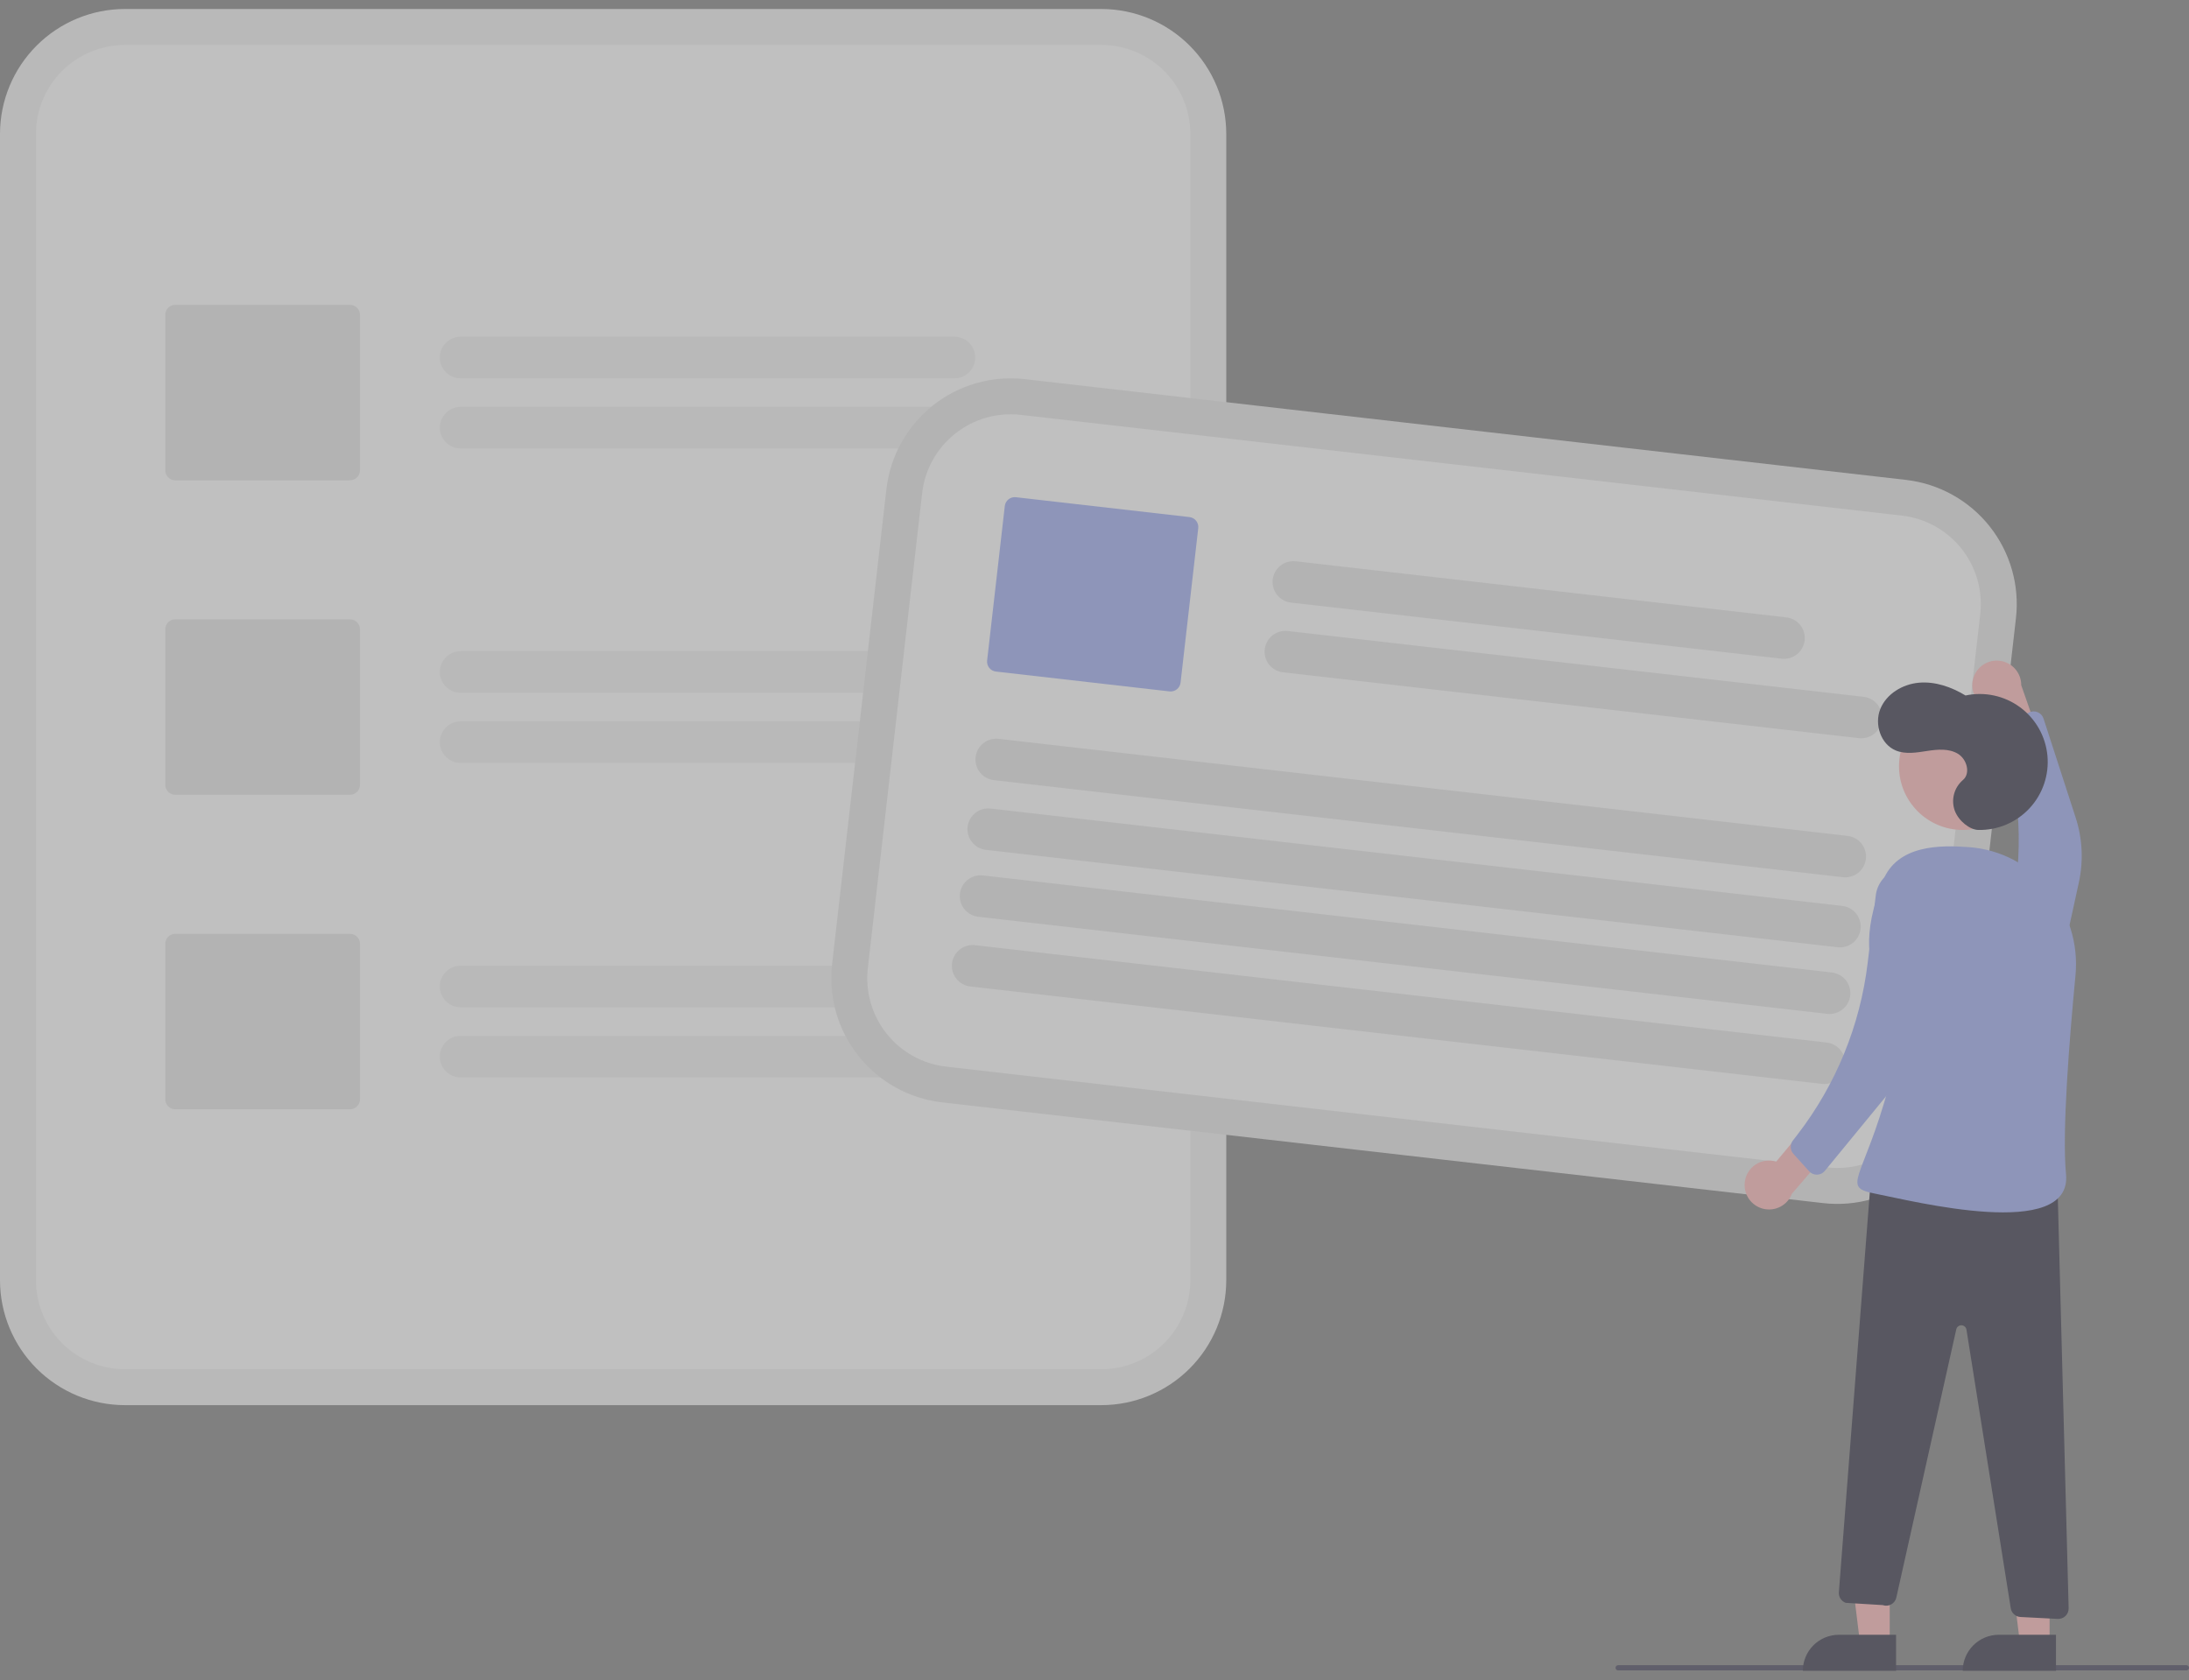 <svg width="211" height="162" viewBox="0 0 211 162" fill="none" xmlns="http://www.w3.org/2000/svg">
<rect x="0" y="0" width="211" height="162" fill="#808080" stroke="none"/>
<g opacity="0.5" clip-path="url(#clip0)">
<path d="M106.164 0.867H12.037C8.846 0.871 5.786 2.14 3.53 4.397C1.273 6.653 0.004 9.713 -7.62939e-06 12.905V123.428C0.004 126.62 1.273 129.68 3.53 131.936C5.786 134.193 8.846 135.462 12.037 135.466H106.164C109.355 135.462 112.415 134.193 114.671 131.936C116.928 129.68 118.197 126.62 118.201 123.428V12.905C118.197 9.713 116.928 6.653 114.671 4.397C112.415 2.14 109.355 0.871 106.164 0.867Z" fill="#F2F2F2"/>
<path d="M106.164 4.333H12.037C9.765 4.335 7.586 5.239 5.979 6.846C4.372 8.453 3.468 10.632 3.465 12.905V123.429C3.468 125.701 4.372 127.88 5.979 129.487C7.586 131.094 9.765 131.998 12.037 132.001H106.164C108.436 131.998 110.615 131.094 112.222 129.487C113.829 127.88 114.733 125.701 114.736 123.429V12.905C114.733 10.632 113.829 8.453 112.222 6.846C110.615 5.239 108.436 4.335 106.164 4.333Z" fill="white"/>
<path d="M91.998 36.47H44.399C43.867 36.47 43.357 36.259 42.981 35.883C42.605 35.507 42.394 34.997 42.394 34.465C42.394 33.934 42.605 33.424 42.981 33.048C43.357 32.672 43.867 32.461 44.399 32.461H91.998C92.261 32.461 92.522 32.513 92.765 32.614C93.008 32.714 93.229 32.862 93.415 33.048C93.601 33.234 93.749 33.455 93.85 33.698C93.95 33.942 94.002 34.202 94.002 34.465C94.002 34.729 93.95 34.989 93.85 35.233C93.749 35.476 93.601 35.697 93.415 35.883C93.229 36.069 93.008 36.217 92.765 36.317C92.522 36.418 92.261 36.47 91.998 36.47Z" fill="#F2F2F2"/>
<path d="M100.266 43.235H44.399C43.867 43.234 43.358 43.023 42.983 42.647C42.607 42.271 42.396 41.762 42.396 41.231C42.396 40.699 42.607 40.19 42.983 39.814C43.358 39.438 43.867 39.227 44.399 39.226H100.266C100.798 39.227 101.307 39.438 101.682 39.814C102.058 40.19 102.269 40.699 102.269 41.231C102.269 41.762 102.058 42.271 101.682 42.647C101.307 43.023 100.798 43.234 100.266 43.235Z" fill="#F2F2F2"/>
<path d="M91.998 66.788H44.399C43.867 66.788 43.357 66.577 42.981 66.201C42.605 65.825 42.394 65.316 42.394 64.784C42.394 64.252 42.605 63.742 42.981 63.366C43.357 62.99 43.867 62.779 44.399 62.779H91.998C92.261 62.779 92.522 62.831 92.765 62.932C93.008 63.033 93.229 63.18 93.415 63.366C93.601 63.553 93.749 63.773 93.85 64.017C93.95 64.26 94.002 64.521 94.002 64.784C94.002 65.047 93.95 65.308 93.85 65.551C93.749 65.794 93.601 66.015 93.415 66.201C93.229 66.387 93.008 66.535 92.765 66.636C92.522 66.737 92.261 66.788 91.998 66.788Z" fill="#F2F2F2"/>
<path d="M100.266 73.553H44.399C43.867 73.553 43.358 73.341 42.983 72.966C42.607 72.59 42.396 72.08 42.396 71.549C42.396 71.018 42.607 70.508 42.983 70.132C43.358 69.757 43.867 69.545 44.399 69.544H100.266C100.798 69.545 101.307 69.757 101.682 70.132C102.058 70.508 102.269 71.018 102.269 71.549C102.269 72.08 102.058 72.59 101.682 72.966C101.307 73.341 100.798 73.553 100.266 73.553Z" fill="#F2F2F2"/>
<path d="M91.998 97.107H44.399C43.867 97.107 43.357 96.895 42.981 96.52C42.605 96.144 42.394 95.634 42.394 95.102C42.394 94.57 42.605 94.061 42.981 93.685C43.357 93.309 43.867 93.098 44.399 93.098H91.998C92.261 93.097 92.522 93.149 92.766 93.25C93.009 93.35 93.23 93.498 93.417 93.684C93.603 93.87 93.751 94.091 93.852 94.335C93.953 94.578 94.004 94.839 94.004 95.102C94.004 95.366 93.953 95.626 93.852 95.87C93.751 96.113 93.603 96.334 93.417 96.52C93.23 96.707 93.009 96.854 92.766 96.955C92.522 97.055 92.261 97.107 91.998 97.107Z" fill="#F2F2F2"/>
<path d="M100.266 103.872H44.399C43.867 103.872 43.358 103.66 42.983 103.284C42.607 102.908 42.396 102.399 42.396 101.868C42.396 101.336 42.607 100.827 42.983 100.451C43.358 100.075 43.867 99.864 44.399 99.863H100.266C100.798 99.864 101.307 100.075 101.682 100.451C102.058 100.827 102.269 101.336 102.269 101.868C102.269 102.399 102.058 102.908 101.682 103.284C101.307 103.66 100.798 103.872 100.266 103.872Z" fill="#F2F2F2"/>
<path d="M33.736 46.306H16.891C16.636 46.306 16.392 46.205 16.212 46.024C16.032 45.844 15.93 45.6 15.93 45.345V30.351C15.93 30.096 16.032 29.852 16.212 29.672C16.392 29.491 16.636 29.39 16.891 29.39H33.736C33.991 29.39 34.235 29.491 34.416 29.672C34.596 29.852 34.697 30.096 34.697 30.351V45.345C34.697 45.6 34.596 45.844 34.416 46.024C34.235 46.205 33.991 46.306 33.736 46.306Z" fill="#E6E6E6"/>
<path d="M33.736 76.625H16.891C16.636 76.625 16.392 76.523 16.212 76.343C16.032 76.163 15.93 75.918 15.93 75.664V60.669C15.93 60.415 16.032 60.17 16.212 59.99C16.392 59.81 16.636 59.709 16.891 59.708H33.736C33.991 59.709 34.235 59.81 34.416 59.99C34.596 60.17 34.697 60.415 34.697 60.669V75.664C34.697 75.918 34.596 76.163 34.415 76.343C34.235 76.523 33.991 76.625 33.736 76.625Z" fill="#E6E6E6"/>
<path d="M33.736 106.943H16.891C16.636 106.943 16.392 106.842 16.212 106.661C16.032 106.481 15.93 106.237 15.93 105.982V90.988C15.93 90.733 16.032 90.489 16.212 90.308C16.392 90.128 16.636 90.027 16.891 90.027H33.736C33.991 90.027 34.235 90.128 34.416 90.308C34.596 90.489 34.697 90.733 34.697 90.988V105.982C34.697 106.237 34.596 106.481 34.416 106.661C34.235 106.842 33.991 106.943 33.736 106.943Z" fill="#E6E6E6"/>
<path d="M189.083 105.397L189.83 98.866L193.574 66.123L194.32 59.593C194.679 56.422 193.766 53.238 191.78 50.739C189.795 48.241 186.899 46.632 183.729 46.266L98.771 36.551C95.6 36.192 92.416 37.106 89.917 39.091C87.419 41.077 85.81 43.973 85.444 47.143L85.442 47.16L80.208 92.93L80.206 92.947C79.847 96.118 80.761 99.302 82.746 101.801C84.732 104.299 87.628 105.908 90.798 106.274L175.756 115.989C178.927 116.348 182.111 115.434 184.61 113.448C187.108 111.463 188.717 108.567 189.083 105.397Z" fill="#E6E6E6"/>
<path d="M185.64 105.003L186.525 97.268L189.993 66.934L190.878 59.199C191.133 56.941 190.483 54.673 189.069 52.894C187.655 51.115 185.593 49.969 183.335 49.709L98.377 39.994C96.119 39.738 93.852 40.389 92.072 41.803C90.293 43.217 89.147 45.279 88.887 47.537L88.885 47.553L83.651 93.324L83.649 93.341C83.394 95.599 84.044 97.867 85.458 99.646C86.872 101.425 88.934 102.57 91.192 102.831L176.15 112.546C178.408 112.802 180.675 112.151 182.455 110.737C184.234 109.323 185.379 107.261 185.64 105.003Z" fill="white"/>
<path d="M171.734 63.502L124.443 58.095C124.181 58.065 123.928 57.984 123.697 57.856C123.467 57.729 123.264 57.557 123.1 57.351C122.936 57.145 122.814 56.908 122.742 56.655C122.669 56.402 122.647 56.137 122.677 55.875C122.707 55.614 122.788 55.36 122.916 55.13C123.044 54.9 123.216 54.697 123.422 54.533C123.629 54.369 123.865 54.248 124.118 54.175C124.372 54.103 124.637 54.081 124.898 54.112L172.189 59.519C172.717 59.58 173.199 59.848 173.53 60.264C173.86 60.68 174.012 61.21 173.951 61.738C173.891 62.266 173.623 62.748 173.208 63.079C172.792 63.41 172.262 63.562 171.734 63.502Z" fill="#E6E6E6"/>
<path d="M179.18 71.163L123.674 64.816C123.413 64.787 123.159 64.706 122.929 64.578C122.698 64.451 122.495 64.279 122.332 64.073C122.168 63.866 122.046 63.63 121.973 63.377C121.901 63.124 121.879 62.859 121.909 62.597C121.939 62.335 122.02 62.082 122.148 61.852C122.275 61.621 122.447 61.419 122.654 61.255C122.86 61.091 123.097 60.969 123.35 60.897C123.603 60.825 123.868 60.803 124.13 60.833L179.636 67.18C179.897 67.21 180.151 67.291 180.381 67.419C180.611 67.547 180.814 67.719 180.977 67.925C181.141 68.131 181.263 68.367 181.335 68.62C181.408 68.873 181.43 69.138 181.4 69.4C181.37 69.661 181.289 69.914 181.161 70.144C181.033 70.374 180.861 70.577 180.655 70.741C180.449 70.905 180.213 71.026 179.96 71.099C179.707 71.171 179.442 71.193 179.18 71.163Z" fill="#E6E6E6"/>
<path d="M177.633 84.569L95.8 75.212C95.272 75.151 94.79 74.883 94.46 74.467C94.129 74.051 93.978 73.52 94.038 72.993C94.098 72.465 94.366 71.983 94.781 71.652C95.197 71.321 95.727 71.169 96.255 71.229L178.088 80.586C178.35 80.616 178.603 80.697 178.834 80.824C179.064 80.952 179.267 81.124 179.431 81.33C179.595 81.536 179.717 81.772 179.789 82.026C179.862 82.279 179.884 82.544 179.854 82.806C179.824 83.067 179.743 83.32 179.615 83.551C179.487 83.781 179.315 83.984 179.109 84.148C178.903 84.311 178.666 84.433 178.413 84.505C178.16 84.578 177.894 84.599 177.633 84.569H177.633Z" fill="#E6E6E6"/>
<path d="M177.127 91.321L95.031 81.933C94.503 81.872 94.021 81.604 93.691 81.188C93.361 80.772 93.209 80.242 93.269 79.714C93.33 79.186 93.597 78.704 94.013 78.373C94.429 78.042 94.959 77.89 95.487 77.95L177.583 87.338C178.11 87.398 178.592 87.666 178.923 88.082C179.253 88.499 179.405 89.029 179.344 89.557C179.284 90.084 179.017 90.567 178.601 90.897C178.185 91.228 177.655 91.38 177.127 91.321Z" fill="#E6E6E6"/>
<path d="M176.127 97.74L94.294 88.382C94.032 88.353 93.779 88.272 93.548 88.144C93.318 88.017 93.115 87.845 92.951 87.639C92.787 87.433 92.665 87.196 92.592 86.943C92.52 86.69 92.498 86.425 92.528 86.163C92.558 85.901 92.639 85.648 92.767 85.418C92.895 85.188 93.067 84.985 93.273 84.821C93.479 84.657 93.716 84.535 93.969 84.463C94.222 84.391 94.487 84.369 94.749 84.399L176.582 93.757C177.11 93.818 177.592 94.086 177.922 94.502C178.253 94.918 178.404 95.448 178.344 95.976C178.284 96.504 178.016 96.986 177.601 97.317C177.185 97.648 176.655 97.8 176.127 97.74V97.74Z" fill="#E6E6E6"/>
<path d="M175.621 104.492L93.525 95.104C92.997 95.043 92.515 94.775 92.185 94.359C91.855 93.943 91.703 93.413 91.763 92.885C91.824 92.357 92.091 91.875 92.507 91.544C92.922 91.213 93.453 91.061 93.981 91.121L176.077 100.508C176.338 100.538 176.592 100.619 176.822 100.747C177.053 100.874 177.256 101.046 177.42 101.252C177.584 101.458 177.705 101.695 177.778 101.948C177.85 102.201 177.872 102.466 177.843 102.728C177.813 102.99 177.731 103.243 177.604 103.473C177.476 103.704 177.304 103.906 177.097 104.07C176.891 104.234 176.655 104.355 176.401 104.428C176.148 104.5 175.883 104.522 175.621 104.492Z" fill="#E6E6E6"/>
<path d="M112.732 66.656L95.996 64.742C95.743 64.713 95.512 64.585 95.353 64.385C95.195 64.186 95.122 63.931 95.15 63.678L96.854 48.781C96.883 48.528 97.012 48.297 97.211 48.138C97.411 47.98 97.665 47.907 97.918 47.935L114.654 49.849C114.907 49.878 115.138 50.007 115.297 50.206C115.455 50.406 115.528 50.66 115.5 50.913L113.796 65.81C113.767 66.064 113.638 66.295 113.439 66.453C113.239 66.612 112.985 66.685 112.732 66.656Z" fill="#9BAAF2"/>
<path d="M210.75 161.037H155.973C155.906 161.037 155.843 161.01 155.796 160.963C155.749 160.916 155.722 160.853 155.722 160.787C155.722 160.72 155.749 160.657 155.796 160.61C155.843 160.563 155.906 160.536 155.973 160.536H210.75C210.816 160.536 210.88 160.563 210.927 160.61C210.974 160.657 211 160.72 211 160.787C211 160.853 210.974 160.916 210.927 160.963C210.88 161.01 210.816 161.037 210.75 161.037Z" fill="#3F3D56"/>
<path d="M190.181 65.48C190.097 65.812 190.087 66.159 190.151 66.496C190.215 66.832 190.353 67.151 190.554 67.429C190.754 67.707 191.014 67.938 191.313 68.104C191.613 68.271 191.945 68.371 192.287 68.395L193.982 73.48L197.323 73.204L194.829 66.057C194.832 65.479 194.623 64.921 194.242 64.487C193.861 64.054 193.334 63.775 192.761 63.704C192.188 63.633 191.609 63.774 191.134 64.102C190.658 64.429 190.319 64.919 190.181 65.48Z" fill="#FFB8B8"/>
<path d="M192.74 98.777C193.132 99.137 193.611 99.387 194.13 99.502C194.649 99.617 195.19 99.593 195.696 99.433C196.203 99.272 196.659 98.981 197.017 98.588C197.376 98.196 197.624 97.715 197.737 97.196L200.384 85.072C200.836 82.998 200.73 80.842 200.075 78.823L196.978 69.275C196.933 69.138 196.86 69.012 196.762 68.906C196.665 68.8 196.545 68.716 196.413 68.661C196.28 68.605 196.136 68.579 195.992 68.584C195.848 68.588 195.707 68.624 195.578 68.689L193.557 69.701C193.348 69.806 193.182 69.981 193.088 70.195C192.994 70.409 192.979 70.65 193.044 70.875L193.248 71.576C194.943 77.404 195.032 83.581 193.505 89.456L191.859 95.791C191.721 96.322 191.73 96.88 191.886 97.406C192.041 97.933 192.336 98.406 192.74 98.777Z" fill="#9BAAF2"/>
<path d="M182.152 158.421L179.292 158.421L177.932 147.391L182.153 147.391L182.152 158.421Z" fill="#FFB8B8"/>
<path d="M177.249 157.604H182.764V161.076H173.777C173.777 160.62 173.867 160.168 174.041 159.747C174.216 159.326 174.472 158.943 174.794 158.621C175.117 158.298 175.499 158.042 175.921 157.868C176.342 157.693 176.793 157.604 177.249 157.604Z" fill="#2F2E41"/>
<path d="M197.564 158.421L194.705 158.421L193.345 147.391L197.565 147.391L197.564 158.421Z" fill="#FFB8B8"/>
<path d="M192.662 157.604H198.177V161.076H189.19C189.19 160.62 189.28 160.168 189.455 159.747C189.629 159.326 189.885 158.943 190.207 158.621C190.53 158.298 190.912 158.042 191.334 157.868C191.755 157.693 192.206 157.604 192.662 157.604Z" fill="#2F2E41"/>
<path d="M189.19 80.013C192.583 80.013 195.333 77.263 195.333 73.87C195.333 70.477 192.583 67.726 189.19 67.726C185.797 67.726 183.047 70.477 183.047 73.87C183.047 77.263 185.797 80.013 189.19 80.013Z" fill="#FFB8B8"/>
<path d="M168.184 113.934C168.227 113.594 168.344 113.267 168.527 112.977C168.709 112.687 168.954 112.441 169.242 112.255C169.53 112.07 169.856 111.95 170.196 111.904C170.535 111.858 170.881 111.886 171.209 111.988L174.642 107.873L177.652 109.349L172.722 115.093C172.514 115.632 172.116 116.075 171.603 116.34C171.09 116.605 170.497 116.672 169.938 116.529C169.379 116.386 168.891 116.043 168.568 115.565C168.245 115.087 168.108 114.507 168.184 113.934Z" fill="#FFB8B8"/>
<path d="M190.686 80.013C191.61 80.033 192.529 79.857 193.381 79.497C194.232 79.136 194.998 78.6 195.628 77.923C196.258 77.245 196.737 76.442 197.034 75.567C197.331 74.691 197.44 73.762 197.353 72.842C197.265 71.921 196.984 71.029 196.528 70.225C196.071 69.421 195.45 68.722 194.704 68.175C193.959 67.628 193.106 67.245 192.201 67.051C191.297 66.857 190.362 66.857 189.458 67.05C188.107 66.23 186.536 65.678 184.962 65.818C183.387 65.959 181.831 66.893 181.242 68.36C180.653 69.827 181.286 71.76 182.749 72.356C183.688 72.739 184.748 72.553 185.749 72.399C186.751 72.245 187.843 72.144 188.715 72.661C189.586 73.178 189.978 74.563 189.197 75.21C188.784 75.566 188.488 76.039 188.35 76.567C188.213 77.096 188.239 77.653 188.426 78.166C188.818 79.181 189.889 79.996 190.686 80.013Z" fill="#2F2E41"/>
<path d="M198.308 113.691L199.398 155.047C199.401 155.185 199.376 155.322 199.324 155.45C199.273 155.577 199.195 155.693 199.096 155.789C198.997 155.886 198.88 155.961 198.751 156.009C198.622 156.058 198.484 156.08 198.346 156.073L194.757 155.889C194.528 155.878 194.309 155.788 194.139 155.634C193.968 155.481 193.855 155.274 193.819 155.047L189.55 128.187C189.531 128.072 189.474 127.967 189.386 127.89C189.299 127.813 189.187 127.769 189.071 127.765C188.955 127.761 188.841 127.799 188.749 127.87C188.657 127.941 188.593 128.042 188.567 128.156L182.788 154.018C182.757 154.156 182.697 154.286 182.612 154.4C182.527 154.513 182.419 154.607 182.295 154.676C182.171 154.744 182.034 154.785 181.893 154.797C181.751 154.809 181.609 154.79 181.476 154.743L177.913 154.525C177.707 154.452 177.531 154.313 177.411 154.13C177.291 153.947 177.235 153.729 177.25 153.511L180.361 113.3L198.308 113.691Z" fill="#2F2E41"/>
<path d="M200.057 94.049C200.658 87.782 196.05 82.113 189.77 81.668C187.064 81.475 182.863 81.407 181.479 84.953C177.307 95.637 184.61 95.377 182.094 104.634C179.578 113.89 177.356 114.421 180.808 115.089C184.26 115.757 199.784 119.703 199.146 113.188C198.755 109.183 199.457 100.3 200.057 94.049Z" fill="#9BAAF2"/>
<path d="M182.718 83.867C183.214 83.675 183.751 83.617 184.276 83.699C184.802 83.781 185.296 84.001 185.709 84.335C186.123 84.67 186.441 85.107 186.631 85.603C186.821 86.1 186.877 86.638 186.793 87.163L184.832 99.417C184.497 101.512 183.611 103.481 182.265 105.121L175.897 112.881C175.805 112.992 175.691 113.083 175.562 113.146C175.432 113.209 175.29 113.243 175.146 113.247C175.002 113.25 174.859 113.222 174.727 113.165C174.595 113.108 174.476 113.023 174.38 112.916L172.867 111.236C172.711 111.062 172.62 110.839 172.611 110.605C172.602 110.371 172.675 110.141 172.818 109.956L173.264 109.378C176.968 104.57 179.306 98.851 180.028 92.825L180.808 86.325C180.873 85.781 181.085 85.264 181.422 84.831C181.758 84.398 182.206 84.065 182.718 83.867Z" fill="#9BAAF2"/>
</g>
<defs>
<clipPath id="clip0">
<rect width="211" height="160.209" fill="white" transform="translate(0 0.867)"/>
</clipPath>
</defs>
</svg>
